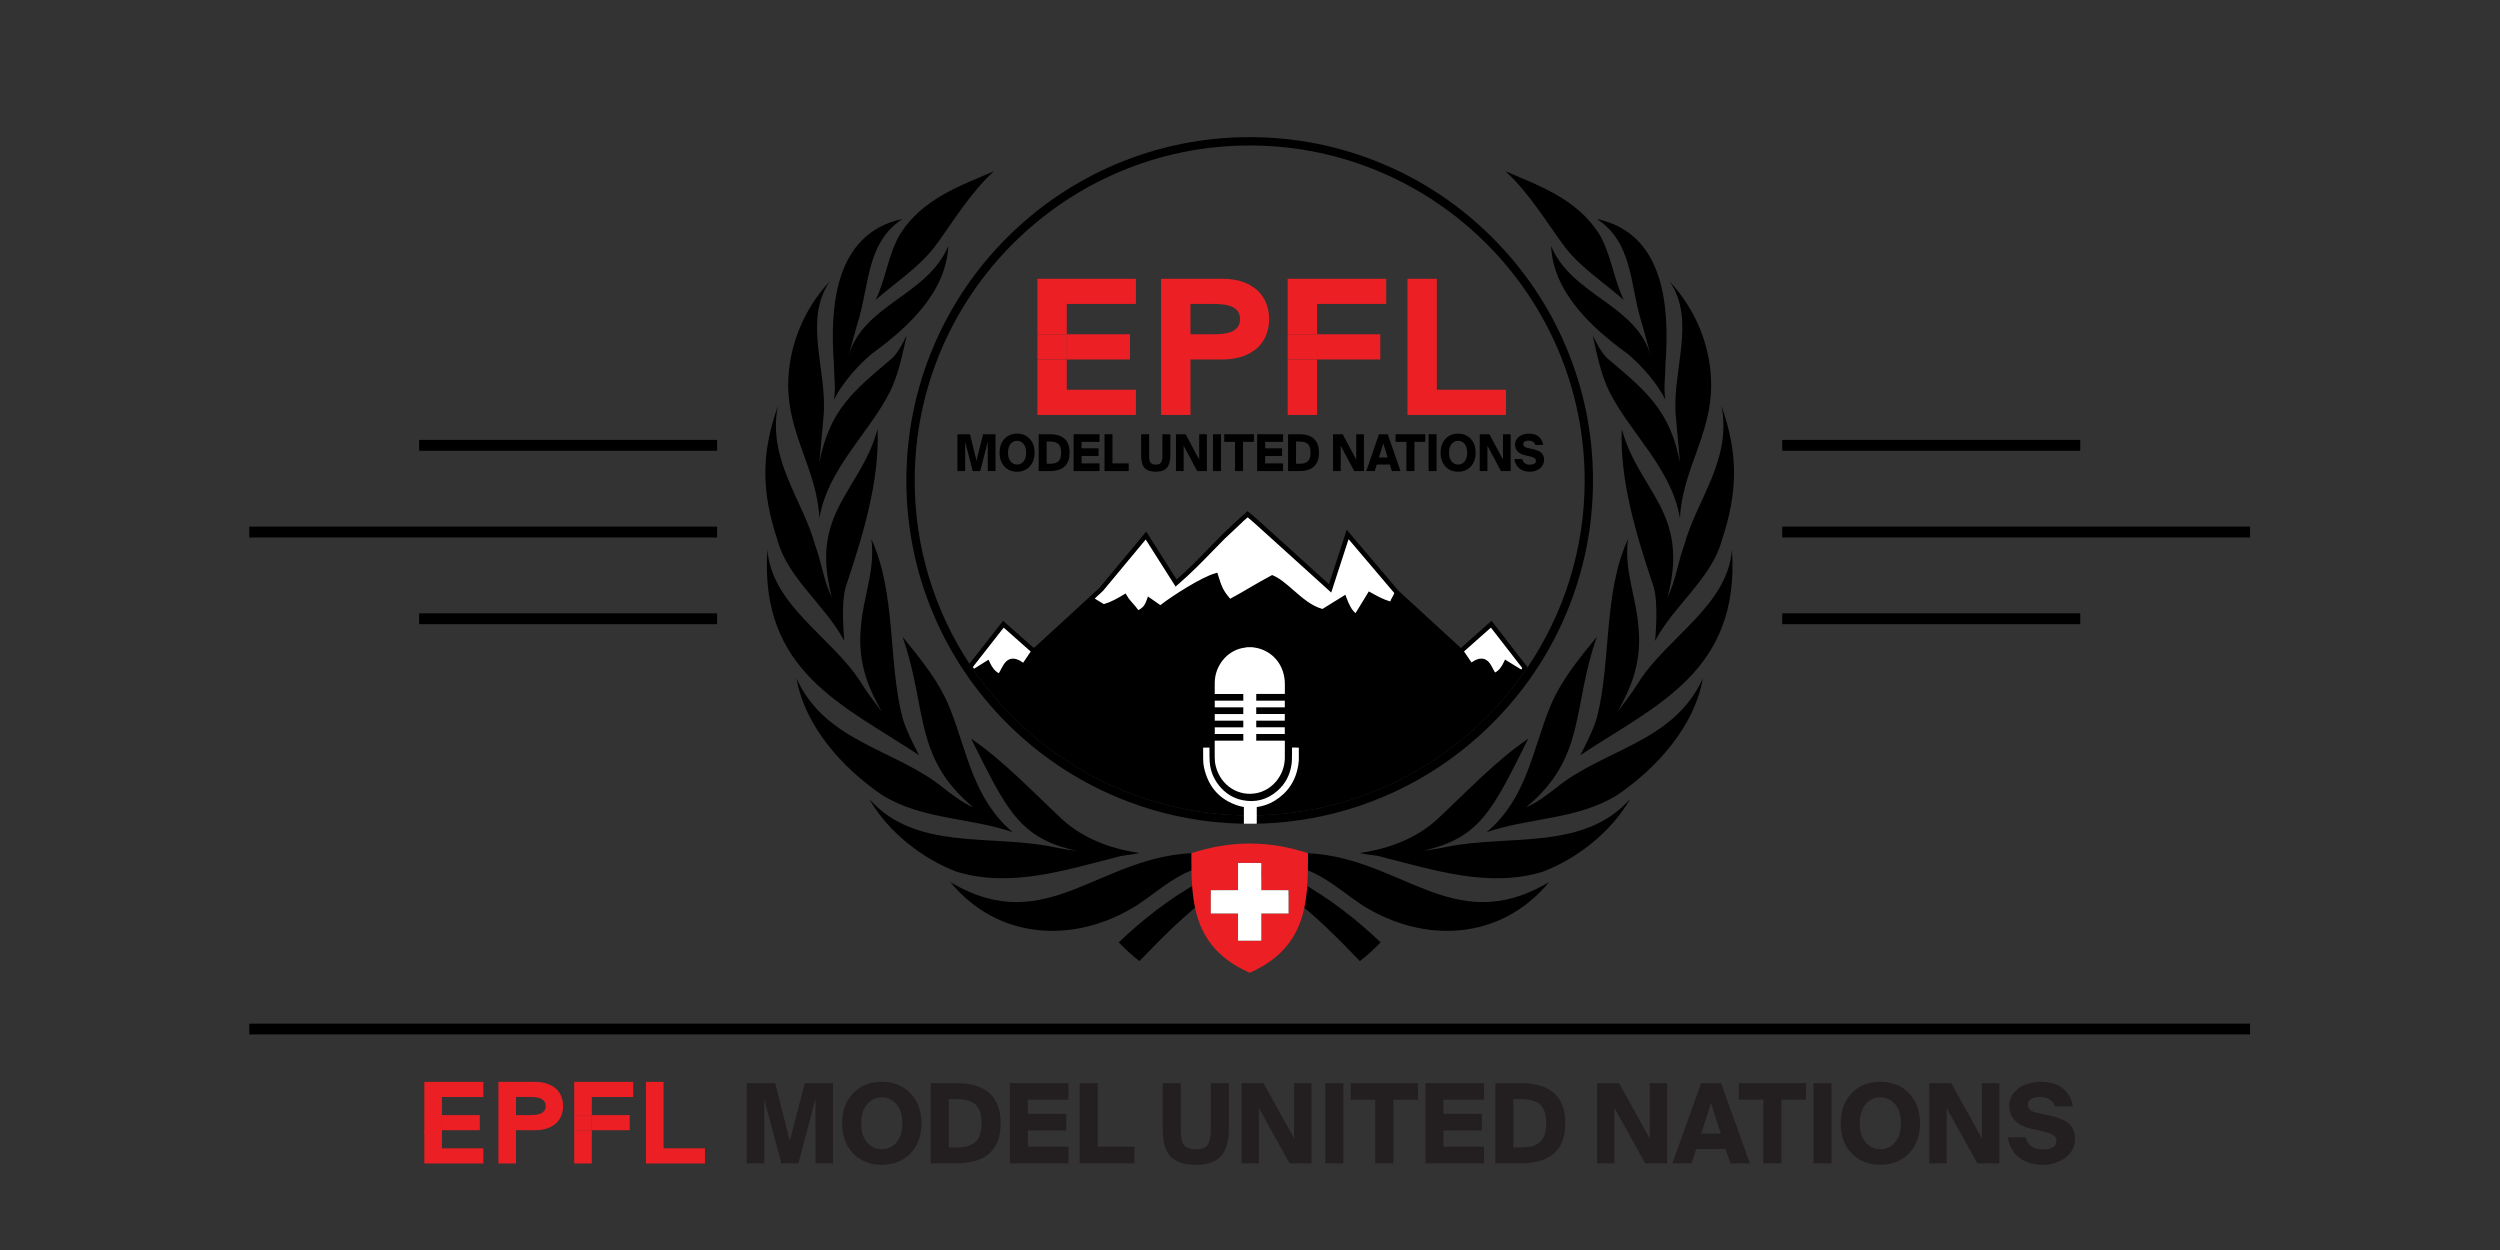 <?xml version="1.0" encoding="UTF-8" standalone="no"?>
<!-- Created with Inkscape (http://www.inkscape.org/) -->

<svg
   version="1.1"
   id="svg2"
   width="2880"
   height="1440"
   viewBox="0 0 2880 1440"
   sodipodi:docname="Logo (long).ai"
   xmlns:inkscape="http://www.inkscape.org/namespaces/inkscape"
   xmlns:sodipodi="http://sodipodi.sourceforge.net/DTD/sodipodi-0.dtd"
   xmlns="http://www.w3.org/2000/svg"
   xmlns:svg="http://www.w3.org/2000/svg">
  <rect x="0" y="0" width="2880" height="1440" fill="#333333" stroke="none"/>
  <defs
     id="defs6">
    <clipPath
       clipPathUnits="userSpaceOnUse"
       id="clipPath18">
      <path
         d="M 0,1080 H 2160 V 0 H 0 Z"
         id="path16" />
    </clipPath>
    <clipPath
       clipPathUnits="userSpaceOnUse"
       id="clipPath48">
      <path
         d="M 0,1080 H 2160 V 0 H 0 Z"
         id="path46" />
    </clipPath>
  </defs>
  <sodipodi:namedview
     id="namedview4"
     pagecolor="#ffffff"
     bordercolor="#000000"
     borderopacity="0.25"
     inkscape:showpageshadow="2"
     inkscape:pageopacity="0.0"
     inkscape:pagecheckerboard="0"
     inkscape:deskcolor="#d1d1d1" />
  <g
     id="g8"
     inkscape:groupmode="layer"
     inkscape:label="Logo (long)"
     transform="matrix(1.333,0,0,-1.333,0,1440)">
    <path
       d="M 1944.543,186.315 H 215.457 v 9.318 h 1729.086 z"
       style="fill:#000000;fill-opacity:1;fill-rule:nonzero;stroke:none"
       id="path10" />
    <g
       id="g12">
      <g
         id="g14"
         clip-path="url(#clipPath18)">
        <g
           id="g20"
           transform="translate(1791.37,124.131)">
          <path
             d="m 0,0 h -15.402 c -0.79,2.614 -2.325,4.623 -4.603,6.026 -2.278,1.402 -5.09,2.105 -8.431,2.105 -3.159,0 -5.696,-0.591 -7.609,-1.77 -1.914,-1.181 -2.871,-2.822 -2.871,-4.926 0,-1.722 0.684,-3.19 2.051,-4.401 1.367,-1.212 3.235,-2.073 5.604,-2.583 l 9.024,-1.913 c 2.733,-0.573 4.98,-1.1 6.744,-1.578 1.762,-0.479 3.857,-1.26 6.288,-2.344 2.43,-1.085 4.359,-2.28 5.787,-3.587 1.428,-1.307 2.673,-3.06 3.737,-5.26 1.063,-2.201 1.595,-4.705 1.595,-7.51 0,-6.887 -2.779,-12.404 -8.339,-16.548 -5.559,-4.147 -12.016,-6.218 -19.367,-6.218 -8.508,0 -15.402,2.088 -20.688,6.266 -5.287,4.176 -8.538,10.027 -9.752,17.553 h 15.493 c 1.7,-7.08 6.804,-10.619 15.311,-10.619 3.099,0 5.756,0.606 7.975,1.818 2.218,1.211 3.327,3.124 3.327,5.739 0,2.104 -1.049,3.794 -3.145,5.07 -2.096,1.275 -5.149,2.359 -9.159,3.252 l -8.02,1.722 c -13.671,2.933 -20.507,9.662 -20.507,20.184 0,4.463 1.413,8.322 4.238,11.575 2.825,3.252 6.258,5.595 10.299,7.03 4.04,1.436 8.339,2.152 12.897,2.152 4.495,0 8.627,-0.685 12.394,-2.056 3.767,-1.372 7.064,-3.7 9.889,-6.983 C -2.415,8.911 -0.669,4.846 0,0 M -63.523,-49.264 H -82.48 l -26.522,47.828 v -47.828 h -15.037 v 69.352 h 18.956 l 26.521,-47.829 v 47.829 h 15.039 z M -179.041,1.865 c -3.372,-3.922 -5.059,-9.423 -5.059,-16.501 0,-7.079 1.687,-12.579 5.059,-16.501 3.372,-3.922 7.61,-5.883 12.714,-5.883 5.103,0 9.342,1.961 12.714,5.883 3.372,3.922 5.057,9.422 5.057,16.501 0,7.078 -1.685,12.579 -5.057,16.501 -3.372,3.922 -7.611,5.883 -12.714,5.883 -5.104,0 -9.342,-1.961 -12.714,-5.883 m 37.458,9.518 c 6.349,-6.57 9.523,-15.242 9.523,-26.019 0,-10.778 -3.174,-19.451 -9.523,-26.018 -6.35,-6.57 -14.598,-9.853 -24.744,-9.853 -10.208,0 -18.472,3.283 -24.79,9.853 -6.32,6.567 -9.479,15.24 -9.479,26.018 0,10.777 3.159,19.449 9.479,26.019 6.318,6.567 14.582,9.852 24.79,9.852 10.146,0 18.394,-3.285 24.744,-9.852 m -66.94,-60.647 h -15.584 v 69.352 h 15.584 z m -58.966,0 V 5.739 h -21.144 v 14.349 h 58.055 V 5.739 h -21.235 v -55.003 z m -45.204,52.037 -8.568,-26.401 h 17.043 z m -33.358,-52.037 24.881,69.352 h 17.135 l 24.972,-69.352 h -16.953 l -4.009,12.34 h -25.519 l -3.919,-12.34 z m -4.556,0 h -18.957 l -26.522,47.828 v -47.828 h -15.037 v 69.352 h 18.956 l 26.521,-47.829 v 47.829 h 15.039 z m -106.268,23.771 c 1.153,2.901 1.731,6.553 1.731,10.953 0,4.4 -0.578,8.05 -1.731,10.952 -1.155,2.901 -2.842,5.037 -5.059,6.409 -2.218,1.371 -4.481,2.296 -6.79,2.775 -2.309,0.478 -5.073,0.717 -8.294,0.717 h -6.47 v -41.802 h 6.47 c 3.221,0 5.985,0.239 8.294,0.718 2.309,0.478 4.572,1.417 6.79,2.821 2.217,1.402 3.904,3.554 5.059,6.457 m -42.197,45.581 h 21.781 c 25.762,0 38.644,-11.543 38.644,-34.628 0,-23.149 -12.882,-34.724 -38.644,-34.724 h -21.781 z m -60.424,-69.352 v 69.352 h 50.673 V 5.739 h -35.089 V -6.409 h 33.175 v -14.445 h -33.175 v -13.965 h 35.089 v -14.445 z m -43.382,0 V 5.739 h -21.143 v 14.349 h 58.054 V 5.739 h -21.235 v -55.003 z m -27.523,0 h -15.584 v 69.352 h 15.584 z m -27.523,0 h -18.957 l -26.521,47.828 v -47.828 h -15.038 v 69.352 h 18.956 l 26.521,-47.829 v 47.829 h 15.039 z M -786.52,20.088 h 15.585 v -41.42 c 0,-5.485 0.911,-9.486 2.734,-12.005 1.823,-2.519 5.286,-3.778 10.39,-3.778 5.103,0 8.521,1.37 10.253,4.113 1.732,2.741 2.598,6.95 2.598,12.627 v 40.463 h 15.584 v -39.124 c 0,-10.842 -2.203,-18.797 -6.607,-23.866 -4.407,-5.071 -11.682,-7.605 -21.828,-7.605 -10.087,0 -17.394,2.343 -21.919,7.03 -4.527,4.688 -6.79,12.642 -6.79,23.867 z m -56.141,0 v -54.907 h 31.716 v -14.445 h -47.301 v 69.352 z m -76.009,-69.352 v 69.352 h 50.673 V 5.739 h -35.089 V -6.409 h 33.175 v -14.445 h -33.175 v -13.965 h 35.089 v -14.445 z m -26.157,23.771 c 1.153,2.901 1.731,6.553 1.731,10.953 0,4.4 -0.578,8.05 -1.731,10.952 -1.155,2.901 -2.841,5.037 -5.058,6.409 -2.219,1.371 -4.482,2.296 -6.79,2.775 -2.31,0.478 -5.074,0.717 -8.294,0.717 h -6.471 v -41.802 h 6.471 c 3.22,0 5.984,0.239 8.294,0.718 2.308,0.478 4.571,1.417 6.79,2.821 2.217,1.402 3.903,3.554 5.058,6.457 m -42.197,45.581 h 21.782 c 25.76,0 38.643,-11.543 38.643,-34.628 0,-23.149 -12.883,-34.724 -38.643,-34.724 h -21.782 z m -55.002,-18.223 c -3.372,-3.922 -5.058,-9.423 -5.058,-16.501 0,-7.079 1.686,-12.579 5.058,-16.501 3.372,-3.922 7.61,-5.883 12.714,-5.883 5.104,0 9.342,1.961 12.714,5.883 3.372,3.922 5.058,9.422 5.058,16.501 0,7.078 -1.686,12.579 -5.058,16.501 -3.372,3.922 -7.61,5.883 -12.714,5.883 -5.104,0 -9.342,-1.961 -12.714,-5.883 m 37.458,9.518 c 6.348,-6.57 9.524,-15.242 9.524,-26.019 0,-10.778 -3.176,-19.451 -9.524,-26.018 -6.35,-6.57 -14.598,-9.853 -24.744,-9.853 -10.208,0 -18.472,3.283 -24.79,9.853 -6.32,6.567 -9.479,15.24 -9.479,26.018 0,10.777 3.159,19.449 9.479,26.019 6.318,6.567 14.582,9.852 24.79,9.852 10.146,0 18.394,-3.285 24.744,-9.852 m -96.834,-60.647 h -14.673 l -14.856,55.482 v -55.482 h -15.129 v 69.352 h 24.607 l 12.669,-49.742 12.942,49.742 h 24.334 v -69.352 h -15.13 V 6.313 Z"
             style="fill:#231f20;fill-opacity:1;fill-rule:nonzero;stroke:none"
             id="path22" />
        </g>
        <path
           d="m 511.446,103.532 h 32.722 v 13.03 h -32.722 z m -15.198,-28.72 h 15.198 v 28.72 h -15.198 z m 0,41.75 h 15.198 v 15.69 h 35.78 v 13.03 h -50.978 z m 77.185,-28.72 v 57.44 h -15.198 v -70.47 h 50.978 v 13.03 z M 471.57,124.447 c 0.054,1.417 -0.346,2.815 -1.143,3.989 -0.773,1.04 -1.804,1.861 -2.992,2.38 -1.382,0.603 -2.848,0.988 -4.348,1.143 -1.703,0.201 -3.417,0.299 -5.132,0.293 h -12.033 v -15.69 h 12.019 c 1.716,-0.006 3.429,0.092 5.133,0.292 1.497,0.158 2.963,0.539 4.348,1.131 1.19,0.526 2.225,1.35 3.005,2.393 0.813,1.196 1.215,2.624 1.143,4.069 m 13.735,7.658 c 1.773,-4.997 1.773,-10.452 0,-15.45 -0.901,-2.504 -2.35,-4.776 -4.241,-6.648 -2.178,-2.082 -4.769,-3.681 -7.606,-4.694 -3.61,-1.27 -7.422,-1.874 -11.248,-1.781 h -16.288 v -28.72 h -15.198 v 70.47 h 31.486 c 3.844,0.099 7.674,-0.505 11.301,-1.782 2.818,-1.019 5.391,-2.618 7.553,-4.693 1.895,-1.891 3.344,-4.18 4.241,-6.702 M 381.913,103.532 h 32.722 v 13.03 h -32.722 z m -15.197,-28.72 h 50.978 v 13.03 h -35.781 v 15.69 h -15.197 z m 0,70.47 h 50.978 v -13.03 h -35.781 v -15.69 h -15.197 z"
           style="fill:#ec2024;fill-opacity:1;fill-rule:nonzero;stroke:none"
           id="path24" />
        <path
           d="m 366.716,101.828 h 15.198 v 15.198 h -15.198 z"
           style="fill:#ec2024;fill-opacity:1;fill-rule:nonzero;stroke:none"
           id="path26" />
        <path
           d="m 496.248,103.532 h 15.198 v 13.03 h -15.198 z"
           style="fill:#ec2024;fill-opacity:1;fill-rule:nonzero;stroke:none"
           id="path28" />
      </g>
    </g>
    <path
       d="m 215.457,615.762 h 404.288 v 9.405 H 215.457 Z"
       style="fill:#000000;fill-opacity:1;fill-rule:nonzero;stroke:none"
       id="path30" />
    <path
       d="m 362.209,540.824 h 257.536 v 9.405 H 362.209 Z"
       style="fill:#000000;fill-opacity:1;fill-rule:nonzero;stroke:none"
       id="path32" />
    <path
       d="m 362.209,690.699 h 257.536 v 9.405 H 362.209 Z"
       style="fill:#000000;fill-opacity:1;fill-rule:nonzero;stroke:none"
       id="path34" />
    <path
       d="m 1944.543,615.762 h -404.288 v 9.405 h 404.288 z"
       style="fill:#000000;fill-opacity:1;fill-rule:nonzero;stroke:none"
       id="path36" />
    <path
       d="m 1797.791,540.824 h -257.536 v 9.405 h 257.536 z"
       style="fill:#000000;fill-opacity:1;fill-rule:nonzero;stroke:none"
       id="path38" />
    <path
       d="m 1797.791,690.699 h -257.536 v 9.405 h 257.536 z"
       style="fill:#000000;fill-opacity:1;fill-rule:nonzero;stroke:none"
       id="path40" />
    <g
       id="g42">
      <g
         id="g44"
         clip-path="url(#clipPath48)">
        <g
           id="g50"
           transform="translate(1430.311,526.341)">
          <path
             d="M 0,0 C 0,0 3.593,34.133 -1.797,48.505 -16.168,91.62 -30.54,138.328 -28.744,183.24 -14.372,129.346 30.54,111.381 10.779,37.726 c 7.186,14.372 8.982,30.54 14.372,44.912 10.778,39.522 41.318,73.655 32.336,120.363 14.372,-41.319 14.372,-73.655 0,-116.771 C 48.505,53.894 16.168,30.54 0,0 m 8.982,208.39 c -7.186,14.372 -19.761,28.744 -32.336,39.523 -32.337,23.354 -64.673,53.894 -66.469,93.416 17.964,-43.115 73.655,-50.301 86.23,-95.213 0,0 -7.186,26.947 -8.982,32.337 -8.983,30.54 -7.186,66.469 -37.726,86.23 59.283,-12.575 62.876,-77.248 59.283,-125.753 0,-10.779 -1.796,-19.761 0,-30.54 m -35.929,86.231 c -16.168,14.372 -35.929,26.947 -50.301,44.912 -16.168,21.557 -30.54,46.708 -52.098,66.469 28.744,-12.575 61.08,-23.354 80.841,-53.894 10.779,-17.965 12.576,-39.522 21.558,-57.487 m -12.575,-79.045 c -7.186,14.372 -10.779,32.337 -14.372,48.505 3.593,-7.186 7.186,-14.372 12.575,-19.761 34.133,-28.744 53.894,-44.912 62.877,-89.824 l -3.593,39.523 c -3.593,39.522 17.964,82.637 -5.39,116.77 23.354,-25.151 35.93,-57.487 35.93,-89.823 0,-43.116 -25.151,-73.656 -26.947,-114.974 -7.186,43.115 -43.116,73.655 -61.08,109.584 M -64.673,-98.806 c 0,0 10.779,19.761 14.372,32.337 12.575,48.504 5.389,107.788 26.947,154.496 -3.593,-26.947 7.186,-50.301 8.982,-75.452 3.593,-34.133 -8.982,-57.487 -17.964,-73.655 0,0 12.575,16.168 17.964,25.151 C 10.779,3.593 62.876,30.54 66.469,79.045 73.655,-26.947 0,-55.691 -64.673,-98.806 m -242.523,-84.434 c 86.23,0 131.142,-75.451 215.576,-25.15 -41.319,-50.301 -107.788,-53.894 -161.682,-19.761 -21.558,14.371 -41.319,34.132 -68.266,34.132 -41.319,0 -86.23,-43.115 -123.956,-82.637 -7.186,5.389 -12.575,10.779 -17.965,16.168 39.522,37.726 97.009,77.248 156.293,77.248 m 71.859,-3.593 c -5.39,1.797 -12.576,1.797 -19.762,3.593 25.151,3.593 48.505,12.575 66.47,28.744 26.947,25.15 50.301,50.301 79.044,70.062 -30.54,-61.08 -41.318,-86.231 -91.619,-97.009 0,0 14.371,1.796 21.557,3.593 53.894,10.778 118.567,-3.593 158.089,41.318 -16.168,-28.743 -46.708,-52.097 -75.451,-62.876 -46.709,-14.372 -95.213,1.796 -138.328,12.575 m 89.823,21.558 c 34.133,28.743 39.522,70.062 53.894,105.992 8.982,23.354 25.151,43.115 41.319,62.876 -21.558,-61.08 -8.982,-104.195 -61.08,-147.31 8.982,3.592 17.965,10.778 25.151,16.168 41.318,34.133 102.398,39.522 127.549,95.213 -7.186,-41.319 -39.523,-77.249 -73.655,-100.603 -34.133,-21.557 -77.249,-19.761 -113.178,-32.336 M -700.623,0 c 0,0 -3.593,34.133 1.797,48.505 14.371,43.115 28.743,89.823 26.947,134.735 -14.372,-53.894 -59.284,-71.859 -39.523,-145.514 -7.185,14.372 -8.982,30.54 -14.371,44.912 -10.779,39.522 -41.319,73.655 -32.337,120.363 -14.372,-41.319 -14.372,-73.655 0,-116.771 8.983,-32.336 41.319,-55.69 57.487,-86.23 m -8.982,208.39 c 7.186,14.372 19.761,28.744 32.336,39.523 32.337,23.354 64.673,53.894 66.47,93.416 -17.965,-43.115 -73.656,-50.301 -86.231,-95.213 0,0 7.186,26.947 8.983,32.337 8.982,30.54 7.185,66.469 37.725,86.23 -59.283,-12.575 -62.876,-77.248 -59.283,-125.753 0,-10.779 1.796,-19.761 0,-30.54 m 35.929,86.231 c 16.168,14.372 35.93,26.947 50.301,44.912 16.169,21.557 30.54,46.708 52.098,66.469 -28.744,-12.575 -61.08,-23.354 -80.841,-53.894 -10.779,-17.965 -12.575,-39.522 -21.558,-57.487 m 12.576,-79.045 c 7.185,14.372 10.778,32.337 14.371,48.505 -3.593,-7.186 -7.186,-14.372 -12.575,-19.761 -34.133,-28.744 -53.894,-44.912 -62.876,-89.824 l 3.593,39.523 c 3.592,39.522 -17.965,82.637 5.389,116.77 -23.354,-25.151 -35.929,-57.487 -35.929,-89.823 0,-43.116 25.15,-73.656 26.947,-114.974 7.185,43.115 43.115,73.655 61.08,109.584 m 25.15,-314.382 c 0,0 -10.779,19.761 -14.372,32.337 -12.575,48.504 -5.389,107.788 -26.947,154.496 3.593,-26.947 -7.186,-50.301 -8.982,-75.452 -3.593,-34.133 8.982,-57.487 17.965,-73.655 0,0 -12.576,16.168 -17.965,25.151 -25.151,39.522 -77.248,66.469 -80.841,114.974 -7.186,-105.992 66.469,-134.736 131.142,-177.851 m 242.523,-84.434 c -86.23,0 -131.142,-75.451 -215.576,-25.15 41.319,-50.301 107.788,-53.894 161.682,-19.761 21.558,14.371 41.319,34.132 68.266,34.132 41.319,0 86.231,-43.115 123.956,-82.637 7.186,5.389 12.576,10.779 17.965,16.168 -39.522,37.726 -97.009,77.248 -156.293,77.248 m -71.858,-3.593 c 5.389,1.797 12.575,1.797 19.761,3.593 -25.151,3.593 -48.505,12.575 -66.47,28.744 -26.947,25.15 -50.301,50.301 -79.044,70.062 30.54,-61.08 41.319,-86.231 91.62,-97.009 0,0 -14.372,1.796 -21.558,3.593 -53.894,10.778 -118.567,-3.593 -158.089,41.318 16.168,-28.743 46.708,-52.097 75.452,-62.876 46.708,-14.372 95.212,1.796 138.328,12.575 m -89.824,21.558 c -34.133,28.743 -39.522,70.062 -53.894,105.992 -8.982,23.354 -25.15,43.115 -41.319,62.876 21.558,-61.08 8.983,-104.195 61.08,-147.31 -8.982,3.592 -17.964,10.778 -25.15,16.168 -41.319,34.133 -102.399,39.522 -127.55,95.213 7.186,-41.319 39.523,-77.249 73.656,-100.603 34.133,-21.557 77.248,-19.761 113.177,-32.336"
             style="fill:#000000;fill-opacity:1;fill-rule:nonzero;stroke:none"
             id="path52" />
        </g>
        <g
           id="g54"
           transform="translate(1113.609,290.812)">
          <path
             d="M 0,0 H -23.542 V -23.51 H -43.676 V 0 h -23.542 v 20.165 h 23.542 v 23.511 h 20.134 V 20.165 l 23.542,0 z m -33.609,60.464 c -16.789,0 -33.609,-2.835 -50.398,-8.378 0,-9.461 -0.031,-19.05 0.669,-28.48 0.542,-7.614 1.53,-15.132 3.377,-22.364 5.32,-21.057 17.681,-39.853 46.352,-52.468 28.448,12.52 40.841,31.124 46.224,51.991 1.88,7.231 2.931,14.781 3.473,22.395 0.732,9.589 0.701,19.337 0.701,28.926 C 0,57.629 -16.82,60.464 -33.609,60.464"
             style="fill:#ec2024;fill-opacity:1;fill-rule:nonzero;stroke:none"
             id="path56" />
        </g>
        <g
           id="g58"
           transform="translate(1113.609,310.977)">
          <path
             d="m 0,0 v -20.165 h -23.542 v -23.511 h -20.134 v 23.511 H -67.218 V 0 h 23.542 v 23.51 h 20.134 V 0 Z"
             style="fill:#ffffff;fill-opacity:1;fill-rule:nonzero;stroke:none"
             id="path60" />
        </g>
        <g
           id="g62"
           transform="translate(1320.333,503.829)">
          <path
             d="m 0,0 c -19.559,-29.074 -44.249,-54.423 -72.77,-74.738 -0.033,-0.016 -0.057,-0.033 -0.081,-0.057 -42.664,-30.359 -93.866,-49.454 -149.241,-52.902 -2.838,-0.179 -5.677,-0.309 -8.531,-0.399 -1.196,-0.049 -2.391,-0.081 -3.595,-0.106 -0.26,-0.008 -0.512,-0.008 -0.772,-0.016 -1.781,-0.041 -3.562,-0.057 -5.343,-0.057 -0.968,0 -1.928,0.008 -2.887,0.016 -0.545,0.009 -1.09,0.017 -1.635,0.025 -0.163,0 -0.325,0.008 -0.488,0.008 -0.512,0.008 -1.033,0.016 -1.545,0.032 -3.749,0.082 -7.482,0.236 -11.191,0.464 -91.816,5.571 -172.207,54.139 -221.262,125.77 -0.277,0.39 -0.545,0.789 -0.805,1.187 -0.317,0.456 -0.626,0.911 -0.935,1.375 -0.488,0.724 -0.968,1.456 -1.448,2.187 -29.903,45.551 -47.307,99.99 -47.307,158.439 0,159.626 129.869,289.495 289.503,289.495 159.634,0 289.502,-129.869 289.502,-289.495 C 49.169,101.592 31.042,46.112 0,0 m 33.043,276.71 c -14.94,35.336 -36.337,67.061 -63.581,94.305 -27.252,27.253 -58.977,48.641 -94.305,63.589 -36.58,15.468 -75.438,23.316 -115.49,23.316 -40.053,0 -78.911,-7.848 -115.491,-23.316 -35.328,-14.948 -67.053,-36.336 -94.305,-63.589 -27.244,-27.244 -48.633,-58.969 -63.58,-94.305 -15.468,-36.58 -23.316,-75.429 -23.316,-115.482 0,-40.053 7.848,-78.91 23.316,-115.491 14.947,-35.327 36.336,-67.061 63.58,-94.305 27.252,-27.244 58.977,-48.64 94.305,-63.58 27.049,-11.442 55.342,-18.713 84.441,-21.714 8.108,-0.846 16.273,-1.35 24.495,-1.529 0.512,-0.008 1.024,-0.024 1.545,-0.024 1.667,-0.033 3.334,-0.049 5.01,-0.049 1.781,0 3.562,0.016 5.343,0.049 0.26,0.008 0.512,0.008 0.772,0.016 8.661,0.171 17.258,0.708 25.789,1.627 28.797,3.057 56.797,10.295 83.586,21.624 35.328,14.94 67.053,36.336 94.305,63.58 27.244,27.244 48.641,58.978 63.581,94.305 15.468,36.581 23.316,75.438 23.316,115.491 0,40.053 -7.848,78.902 -23.316,115.482"
             style="fill:#000000;fill-opacity:1;fill-rule:nonzero;stroke:none"
             id="path64" />
        </g>
        <g
           id="g66"
           transform="translate(1315.478,502.813)">
          <path
             d="m 0,0 c -0.032,-0.049 -0.065,-0.098 -0.098,-0.146 -0.219,-0.326 -0.455,-0.667 -0.683,-1.017 -2.813,1.684 -5.603,3.424 -8.311,5.115 -1.261,0.781 -2.521,1.562 -3.79,2.351 l -1.936,1.195 -0.975,-2.065 c -2.261,-4.807 -4.425,-7.442 -7.629,-9.133 -0.569,0.878 -1.138,1.968 -1.724,3.106 -1.895,3.66 -4.042,7.808 -8.393,8.743 -0.561,0.114 -1.13,0.179 -1.716,0.179 -2.521,0 -5.334,-1.106 -8.523,-3.335 l -6.27,9.255 -0.154,0.228 23.169,20.551 5.409,-6.962 0.252,-0.325 7.14,-9.206 L 0.073,0.098 C 0.049,0.065 0.024,0.033 0,0 m -110.578,64.776 c -0.318,-1.009 -0.944,-2.107 -1.586,-3.253 -0.659,-1.171 -1.383,-2.448 -1.871,-3.822 -6.034,1.789 -11.011,4.472 -16.753,7.725 l -1.708,0.968 -3.48,-5.676 c -2.7,-4.408 -5.368,-8.767 -8.043,-13.134 -3.083,2.691 -5.4,6.725 -7.889,13.565 l -0.854,2.35 -19.827,-12.28 c -9.344,2.505 -17.355,9.507 -25.113,16.273 -5.962,5.205 -11.589,10.125 -17.485,12.654 l -0.895,0.383 -0.854,-0.456 c -6.66,-3.497 -12.744,-7.067 -18.632,-10.515 -5.351,-3.139 -10.881,-6.376 -16.769,-9.515 -5.969,7.002 -7.352,10.312 -10.475,20.616 l -0.577,1.911 -1.919,-0.545 c -11.817,-3.342 -37.101,-19.421 -47.364,-27.504 l -10.735,7.498 -0.895,-2.513 c -2.196,-6.14 -3.92,-7.197 -6.774,-8.954 -0.196,-0.13 -0.407,-0.252 -0.618,-0.39 -1.554,2.334 -3.099,4.05 -4.612,5.709 -1.838,2.033 -3.578,3.952 -5.335,6.977 l -1.032,1.781 -1.765,-1.057 c -5.839,-3.497 -10.849,-6.343 -17.095,-8.181 l -7.823,4.774 -0.017,0.008 7.214,6.685 9.344,11.239 9.646,11.613 17.826,21.446 24.097,-37.955 1.106,-1.74 0.626,-0.992 1.781,1.553 c 12.215,10.597 21.283,19.957 30.058,29.009 3.497,3.611 7.043,7.262 10.824,11.028 4.904,4.594 9.808,9.197 14.704,13.809 0.325,0.309 0.643,0.642 0.944,0.984 1.016,0.911 2.057,1.821 3.122,2.748 0.187,0.171 0.383,0.334 0.578,0.505 0.089,0.073 0.179,0.154 0.276,0.244 0.301,-0.252 0.602,-0.505 0.895,-0.749 0.195,-0.17 0.382,-0.333 0.577,-0.496 0.22,-0.187 0.44,-0.374 0.659,-0.553 1.464,-1.236 2.863,-2.415 4.164,-3.594 11.776,-10.621 23.527,-21.259 35.279,-31.888 l 15.525,-14.045 c 2.497,-2.261 5.002,-4.522 7.49,-6.782 0.114,-0.098 0.22,-0.204 0.334,-0.31 1.659,-1.496 3.318,-2.992 4.96,-4.497 l 2.326,-2.122 0.976,2.992 c 2.895,8.922 5.799,17.835 8.702,26.748 1.773,5.457 3.554,10.922 5.335,16.387 l 19.079,-22.478 10.54,-12.418 9.856,-11.622 c -0.016,-0.049 -0.032,-0.097 -0.048,-0.146 m -314.291,-50.52 -6.36,-9.49 c -4.058,2.887 -7.522,3.976 -10.556,3.326 -4.481,-0.96 -6.693,-5.286 -8.645,-9.1 -0.618,-1.212 -1.22,-2.375 -1.821,-3.302 -3.351,1.773 -5.604,4.538 -7.954,9.604 l -0.976,2.09 -1.952,-1.22 c -1.374,-0.862 -2.74,-1.724 -4.107,-2.578 -2.106,-1.333 -4.261,-2.683 -6.416,-4.017 l -1.025,1.456 26.618,34.01 23.275,-20.657 z M 4.083,1.561 -0.496,7.466 -0.504,7.913 -1.049,8.173 -1.22,8.255 c -3.326,4.35 -6.66,8.693 -10.011,13.036 l -6.945,8.962 -0.317,0.407 -7.987,10.287 -26.487,-23.503 -53.911,49.463 -44.77,52.747 -1.114,-3.497 c -0.138,-0.431 -0.219,-0.699 -0.285,-0.902 l -0.097,-0.301 c -2.017,-6.214 -4.042,-12.427 -6.067,-18.64 -2.578,-7.921 -5.156,-15.834 -7.726,-23.755 -3.481,3.155 -6.969,6.319 -10.458,9.474 l -15.525,14.053 c -11.752,10.629 -23.512,21.267 -35.296,31.888 -1.545,1.399 -3.18,2.781 -4.92,4.237 -0.895,0.756 -1.83,1.545 -2.798,2.383 l -1.358,1.155 -1.74,-1.562 c -0.61,-0.545 -0.878,-0.789 -1.139,-1.016 -12.386,-10.711 -21.551,-20.169 -30.423,-29.31 -8.279,-8.547 -16.827,-17.363 -28.025,-27.22 l -26.285,41.403 -40.215,-48.38 -8.743,-8.109 c -15.85,-14.549 -31.66,-29.057 -47.535,-43.606 l -0.179,-0.163 -0.252,0.244 -0.447,-0.439 -26.325,23.348 -29.074,-37.133 c 0.48,-0.732 0.96,-1.464 1.448,-2.188 0.252,-0.382 0.512,-0.756 0.764,-1.13 l 0.171,-0.244 0.805,-1.187 0.285,-0.415 c 49.08,-71.404 129.34,-119.793 220.978,-125.355 3.708,-0.228 7.441,-0.383 11.19,-0.464 0.512,-0.016 1.033,-0.024 1.545,-0.032 0.163,0 0.326,-0.009 0.488,-0.009 0.545,-0.008 1.09,-0.016 1.635,-0.024 0.959,-0.008 1.919,-0.016 2.887,-0.016 1.781,0 3.562,0.016 5.343,0.057 0.26,0.008 0.512,0.008 0.773,0.016 1.203,0.024 2.399,0.057 3.594,0.106 2.855,0.089 5.693,0.219 8.531,0.398 55.375,3.448 106.577,22.544 149.241,52.902 0.024,0.025 0.048,0.041 0.081,0.057 28.521,20.316 53.211,45.665 72.77,74.739 z"
             style="fill:#000000;fill-opacity:1;fill-rule:nonzero;stroke:none"
             id="path68" />
        </g>
        <g
           id="g70"
           transform="translate(1315.551,502.91)">
          <path
             d="m 0,0 c -0.024,-0.033 -0.049,-0.065 -0.073,-0.098 -0.033,-0.048 -0.065,-0.097 -0.098,-0.146 -0.219,-0.325 -0.455,-0.667 -0.683,-1.017 -2.814,1.684 -5.603,3.424 -8.311,5.116 -1.261,0.781 -2.522,1.561 -3.79,2.35 l -1.936,1.196 -0.976,-2.066 c -2.26,-4.806 -4.424,-7.441 -7.628,-9.133 -0.569,0.878 -1.139,1.968 -1.724,3.107 -1.895,3.659 -4.042,7.807 -8.393,8.742 -0.561,0.114 -1.13,0.179 -1.716,0.179 -2.521,0 -5.335,-1.106 -8.523,-3.334 l -6.27,9.255 -0.155,0.227 23.17,20.551 5.408,-6.961 0.252,-0.325 7.141,-9.206 z"
             style="fill:#ffffff;fill-opacity:1;fill-rule:nonzero;stroke:none"
             id="path72" />
        </g>
        <g
           id="g74"
           transform="translate(1204.949,567.735)">
          <path
             d="m 0,0 c -0.016,-0.049 -0.033,-0.098 -0.049,-0.146 -0.317,-1.009 -0.943,-2.107 -1.586,-3.253 -0.658,-1.171 -1.382,-2.448 -1.87,-3.823 -6.035,1.789 -11.012,4.473 -16.753,7.726 l -1.708,0.968 -3.481,-5.677 c -2.7,-4.407 -5.367,-8.766 -8.043,-13.134 -3.082,2.692 -5.4,6.726 -7.888,13.566 l -0.854,2.35 -19.828,-12.28 c -9.344,2.504 -17.354,9.507 -25.113,16.273 -5.961,5.205 -11.589,10.125 -17.485,12.654 l -0.894,0.382 -0.854,-0.455 c -6.661,-3.497 -12.744,-7.067 -18.632,-10.515 -5.351,-3.14 -10.881,-6.376 -16.769,-9.516 -5.97,7.003 -7.352,10.313 -10.475,20.617 l -0.577,1.911 -1.92,-0.545 c -11.816,-3.343 -37.101,-19.421 -47.364,-27.504 l -10.735,7.498 -0.894,-2.513 c -2.196,-6.14 -3.92,-7.198 -6.775,-8.954 -0.195,-0.13 -0.406,-0.252 -0.618,-0.391 -1.553,2.334 -3.098,4.05 -4.611,5.709 -1.838,2.034 -3.578,3.953 -5.335,6.978 l -1.033,1.781 -1.765,-1.057 c -5.839,-3.497 -10.848,-6.343 -17.094,-8.181 l -7.824,4.773 -0.016,0.009 7.214,6.685 9.344,11.239 9.645,11.613 17.827,21.446 24.096,-37.955 1.106,-1.74 0.627,-0.993 1.781,1.554 c 12.215,10.596 21.283,19.957 30.058,29.009 3.497,3.61 7.042,7.262 10.824,11.027 4.904,4.595 9.808,9.198 14.704,13.809 0.325,0.309 0.642,0.643 0.943,0.984 1.017,0.911 2.058,1.822 3.123,2.749 0.187,0.171 0.382,0.334 0.577,0.504 0.09,0.074 0.179,0.155 0.277,0.244 0.301,-0.252 0.602,-0.504 0.895,-0.748 0.195,-0.171 0.382,-0.333 0.577,-0.496 0.22,-0.187 0.439,-0.374 0.659,-0.553 1.463,-1.236 2.862,-2.415 4.164,-3.594 11.775,-10.622 23.527,-21.259 35.278,-31.888 l 15.526,-14.045 c 2.496,-2.261 5.001,-4.522 7.49,-6.783 0.113,-0.097 0.219,-0.203 0.333,-0.309 1.659,-1.496 3.318,-2.992 4.961,-4.497 l 2.326,-2.123 0.976,2.993 c 2.895,8.922 5.798,17.835 8.702,26.748 1.773,5.457 3.554,10.922 5.335,16.387 L -20.396,24.04 -9.857,11.621 Z"
             style="fill:#ffffff;fill-opacity:1;fill-rule:nonzero;stroke:none"
             id="path76" />
        </g>
        <g
           id="g78"
           transform="translate(890.69,517.191)">
          <path
             d="m 0,0 -0.081,-0.122 -6.36,-9.491 c -4.058,2.887 -7.523,3.977 -10.556,3.327 -4.481,-0.96 -6.693,-5.287 -8.645,-9.101 -0.618,-1.212 -1.22,-2.375 -1.822,-3.302 -3.35,1.773 -5.603,4.538 -7.953,9.605 l -0.976,2.09 -1.952,-1.22 c -1.374,-0.862 -2.741,-1.724 -4.107,-2.578 -2.106,-1.334 -4.261,-2.684 -6.417,-4.017 l -1.024,1.455 26.618,34.011 z"
             style="fill:#ffffff;fill-opacity:1;fill-rule:nonzero;stroke:none"
             id="path80" />
        </g>
        <g
           id="g82"
           transform="translate(1118.979,434.247)">
          <path
             d="m 0,0 c -0.781,0.016 -1.57,0 -2.383,0 0,-2.041 0.049,-3.944 -0.016,-5.855 -0.081,-2.896 0,-5.823 -0.415,-8.678 -1.293,-9.182 -5.359,-16.867 -12.15,-22.836 -8.84,-7.75 -19.055,-10.426 -30.343,-8.1 -8.043,1.659 -14.736,5.912 -20.03,12.467 -4.814,5.953 -7.653,12.833 -8.206,20.624 -0.26,3.701 -0.146,7.442 -0.203,11.174 v 1.115 h -5.441 c 0,-3.774 -0.065,-7.474 0.033,-11.183 0.073,-1.992 0.293,-4.033 0.707,-5.993 3.774,-17.144 13.834,-28.139 29.944,-33.116 1.472,-0.447 3.009,-0.7 4.514,-1.049 v -14.403 c 1.667,-0.033 3.334,-0.049 5.01,-0.049 1.781,0 3.562,0.016 5.343,0.049 0.26,0.008 0.512,0.008 0.772,0.016 v 14.338 c 0.13,0.049 0.212,0.073 0.293,0.073 5.351,0.781 10.402,2.481 15.062,5.335 11.458,7.035 18.444,17.347 20.551,31.131 0.187,1.285 0.309,2.595 0.447,3.888 V -0.114 C 2.318,-0.065 1.147,-0.024 0,0 m -36.773,86.705 c 1.581,-0.27 3.184,-0.442 4.74,-0.824 14.018,-3.444 23.292,-15.574 23.445,-30.63 0.029,-2.819 0.005,-5.639 0.002,-8.458 0,-0.14 -0.03,-0.279 -0.056,-0.502 h -24.66 v -5.778 h 24.678 v -5.754 h -24.7 v -5.776 h 24.678 v -5.75 h -24.663 v -5.748 h 24.66 V 11.71 H -33.321 V 5.931 h 24.672 c 0.028,-0.273 0.064,-0.463 0.064,-0.654 -0.007,-4.898 0.056,-9.798 -0.04,-14.695 -0.28,-14.213 -10.28,-26.82 -23.587,-29.83 -16.132,-3.649 -31.696,6.219 -36.011,22.835 -0.674,2.597 -0.988,5.245 -0.989,7.935 -0.002,4.585 -0.003,9.17 -0.002,13.756 0,0.168 0.02,0.337 0.039,0.623 h 24.698 v 5.783 h -24.676 v 5.747 h 24.656 v 5.77 h -24.679 v 5.728 h 24.675 v 5.803 h -24.658 v 5.75 h 24.671 v 5.751 h -24.644 c -0.035,0.299 -0.081,0.515 -0.081,0.731 0.004,3.132 -0.035,6.266 0.031,9.397 0.3,14.148 10.101,26.534 23.338,29.497 1.591,0.356 3.211,0.568 4.818,0.847 z"
             style="fill:#ffffff;fill-opacity:1;fill-rule:nonzero;stroke:none"
             id="path84" />
        </g>
        <g
           id="g86"
           transform="translate(847.136,673.169)">
          <path
             d="m 0,0 h -6.48 l -6.562,25.456 V 0 h -6.682 V 31.819 H -8.855 L -3.26,8.997 2.456,31.819 H 13.203 V 0 H 6.521 v 25.5 z"
             style="fill:#000000;fill-opacity:1;fill-rule:nonzero;stroke:none"
             id="path88" />
        </g>
        <g
           id="g90"
           transform="translate(873.361,696.627)">
          <path
             d="m 0,0 c -1.49,-1.799 -2.234,-4.323 -2.234,-7.571 0,-3.247 0.744,-5.771 2.234,-7.571 1.489,-1.799 3.361,-2.699 5.615,-2.699 2.254,0 4.126,0.9 5.615,2.699 1.49,1.8 2.235,4.324 2.235,7.571 0,3.248 -0.745,5.772 -2.235,7.571 C 9.741,1.8 7.869,2.699 5.615,2.699 3.361,2.699 1.489,1.8 0,0 m 16.544,4.367 c 2.804,-3.014 4.206,-6.993 4.206,-11.938 0,-4.945 -1.402,-8.924 -4.206,-11.937 -2.805,-3.014 -6.447,-4.521 -10.929,-4.521 -4.508,0 -8.158,1.507 -10.949,4.521 -2.791,3.013 -4.186,6.992 -4.186,11.937 0,4.945 1.395,8.924 4.186,11.938 2.791,3.013 6.441,4.521 10.949,4.521 4.482,0 8.124,-1.508 10.929,-4.521"
             style="fill:#000000;fill-opacity:1;fill-rule:nonzero;stroke:none"
             id="path92" />
        </g>
        <g
           id="g94"
           transform="translate(916.29,684.075)">
          <path
             d="m 0,0 c 0.51,1.331 0.765,3.006 0.765,5.025 0,2.019 -0.255,3.694 -0.765,5.026 -0.51,1.331 -1.254,2.311 -2.234,2.94 -0.98,0.629 -1.979,1.053 -2.999,1.273 -1.02,0.219 -2.241,0.329 -3.663,0.329 h -2.858 V -4.586 h 2.858 c 1.422,0 2.643,0.109 3.663,0.329 1.02,0.219 2.019,0.651 2.999,1.295 C -1.254,-2.319 -0.51,-1.332 0,0 m -18.637,20.913 h 9.62 c 11.378,0 17.068,-5.296 17.068,-15.888 0,-10.621 -5.69,-15.931 -17.068,-15.931 h -9.62 z"
             style="fill:#000000;fill-opacity:1;fill-rule:nonzero;stroke:none"
             id="path96" />
        </g>
        <g
           id="g98"
           transform="translate(927.844,673.169)">
          <path
             d="M 0,0 V 31.819 H 22.381 V 25.236 H 6.883 V 19.662 H 21.536 V 13.035 H 6.883 V 6.627 H 22.381 V 0 Z"
             style="fill:#000000;fill-opacity:1;fill-rule:nonzero;stroke:none"
             id="path100" />
        </g>
        <g
           id="g102"
           transform="translate(961.415,704.988)">
          <path
             d="m 0,0 v -25.192 h 14.008 v -6.627 H -6.883 l 0,31.819 z"
             style="fill:#000000;fill-opacity:1;fill-rule:nonzero;stroke:none"
             id="path104" />
        </g>
        <g
           id="g106"
           transform="translate(986.211,704.988)">
          <path
             d="m 0,0 h 6.883 v -19.004 c 0,-2.517 0.403,-4.352 1.208,-5.508 0.805,-1.156 2.335,-1.734 4.589,-1.734 2.254,0 3.763,0.629 4.528,1.888 0.765,1.257 1.147,3.189 1.147,5.793 V 0 h 6.884 v -17.95 c 0,-4.975 -0.973,-8.625 -2.919,-10.951 -1.945,-2.326 -5.159,-3.489 -9.64,-3.489 -4.455,0 -7.682,1.076 -9.681,3.226 C 1,-27.014 0,-23.364 0,-18.214 Z"
             style="fill:#000000;fill-opacity:1;fill-rule:nonzero;stroke:none"
             id="path108" />
        </g>
        <g
           id="g110"
           transform="translate(1043.008,673.169)">
          <path
             d="M 0,0 H -8.373 L -20.086,21.944 V 0 h -6.643 v 31.819 h 8.373 L -6.642,9.875 V 31.819 H 0 Z"
             style="fill:#000000;fill-opacity:1;fill-rule:nonzero;stroke:none"
             id="path112" />
        </g>
        <path
           d="m 1055.165,673.169 h -6.883 v 31.819 h 6.883 z"
           style="fill:#000000;fill-opacity:1;fill-rule:nonzero;stroke:none"
           id="path114" />
        <g
           id="g116"
           transform="translate(1067.321,673.169)">
          <path
             d="m 0,0 v 25.236 h -9.339 v 6.583 H 16.302 V 25.236 H 6.924 L 6.924,0 Z"
             style="fill:#000000;fill-opacity:1;fill-rule:nonzero;stroke:none"
             id="path118" />
        </g>
        <g
           id="g120"
           transform="translate(1086.48,673.169)">
          <path
             d="M 0,0 V 31.819 H 22.382 V 25.236 H 6.884 V 19.662 H 21.536 V 13.035 H 6.884 V 6.627 H 22.382 V 0 Z"
             style="fill:#000000;fill-opacity:1;fill-rule:nonzero;stroke:none"
             id="path122" />
        </g>
        <g
           id="g124"
           transform="translate(1131.806,684.075)">
          <path
             d="m 0,0 c 0.51,1.331 0.765,3.006 0.765,5.025 0,2.019 -0.255,3.694 -0.765,5.026 -0.51,1.331 -1.255,2.311 -2.233,2.94 -0.981,0.629 -1.98,1.053 -2.999,1.273 -1.021,0.219 -2.242,0.329 -3.664,0.329 h -2.858 V -4.586 h 2.858 c 1.422,0 2.643,0.109 3.664,0.329 1.019,0.219 2.018,0.651 2.999,1.295 C -1.255,-2.319 -0.51,-1.332 0,0 m -18.638,20.913 h 9.621 c 11.378,0 17.068,-5.296 17.068,-15.888 0,-10.621 -5.69,-15.931 -17.068,-15.931 h -9.621 z"
             style="fill:#000000;fill-opacity:1;fill-rule:nonzero;stroke:none"
             id="path126" />
        </g>
        <g
           id="g128"
           transform="translate(1178.741,673.169)">
          <path
             d="M 0,0 H -8.372 L -20.086,21.944 V 0 h -6.643 v 31.819 h 8.374 L -6.642,9.875 V 31.819 H 0 Z"
             style="fill:#000000;fill-opacity:1;fill-rule:nonzero;stroke:none"
             id="path130" />
        </g>
        <g
           id="g132"
           transform="translate(1195.487,697.044)">
          <path
             d="M 0,0 -3.783,-12.113 H 3.744 Z M -14.732,-23.875 -3.743,7.944 h 7.567 l 11.03,-31.819 H 7.367 l -1.771,5.661 H -5.676 l -1.73,-5.661 z"
             style="fill:#000000;fill-opacity:1;fill-rule:nonzero;stroke:none"
             id="path134" />
        </g>
        <g
           id="g136"
           transform="translate(1215.453,673.169)">
          <path
             d="m 0,0 v 25.236 h -9.339 v 6.583 H 16.303 V 25.236 H 6.924 L 6.924,0 Z"
             style="fill:#000000;fill-opacity:1;fill-rule:nonzero;stroke:none"
             id="path138" />
        </g>
        <path
           d="m 1241.497,673.169 h -6.884 v 31.819 h 6.884 z"
           style="fill:#000000;fill-opacity:1;fill-rule:nonzero;stroke:none"
           id="path140" />
        <g
           id="g142"
           transform="translate(1254.518,696.627)">
          <path
             d="m 0,0 c -1.489,-1.799 -2.233,-4.323 -2.233,-7.571 0,-3.247 0.744,-5.771 2.233,-7.571 1.489,-1.799 3.361,-2.699 5.615,-2.699 2.255,0 4.126,0.9 5.616,2.699 1.49,1.8 2.234,4.324 2.234,7.571 0,3.248 -0.744,5.772 -2.234,7.571 C 9.741,1.8 7.87,2.699 5.615,2.699 3.361,2.699 1.489,1.8 0,0 m 16.545,4.367 c 2.804,-3.014 4.206,-6.993 4.206,-11.938 0,-4.945 -1.402,-8.924 -4.206,-11.937 -2.805,-3.014 -6.448,-4.521 -10.93,-4.521 -4.508,0 -8.158,1.507 -10.948,4.521 -2.792,3.013 -4.187,6.992 -4.187,11.937 0,4.945 1.395,8.924 4.187,11.938 2.79,3.013 6.44,4.521 10.948,4.521 4.482,0 8.125,-1.508 10.93,-4.521"
             style="fill:#000000;fill-opacity:1;fill-rule:nonzero;stroke:none"
             id="path144" />
        </g>
        <g
           id="g146"
           transform="translate(1305.539,673.169)">
          <path
             d="M 0,0 H -8.372 L -20.086,21.944 V 0 h -6.643 v 31.819 h 8.374 L -6.642,9.875 V 31.819 H 0 Z"
             style="fill:#000000;fill-opacity:1;fill-rule:nonzero;stroke:none"
             id="path148" />
        </g>
        <g
           id="g150"
           transform="translate(1333.596,695.772)">
          <path
             d="m 0,0 h -6.803 c -0.349,1.199 -1.026,2.121 -2.033,2.765 -1.006,0.643 -2.248,0.965 -3.724,0.965 -1.395,0 -2.515,-0.271 -3.361,-0.812 -0.845,-0.542 -1.267,-1.294 -1.267,-2.26 0,-0.79 0.301,-1.463 0.905,-2.019 0.604,-0.556 1.429,-0.951 2.475,-1.185 l 3.986,-0.877 c 1.208,-0.264 2.2,-0.505 2.979,-0.725 0.778,-0.219 1.703,-0.578 2.778,-1.075 1.072,-0.498 1.924,-1.047 2.555,-1.646 0.63,-0.6 1.181,-1.404 1.651,-2.414 0.469,-1.009 0.704,-2.158 0.704,-3.445 0,-3.16 -1.228,-5.691 -3.683,-7.593 -2.456,-1.902 -5.308,-2.852 -8.554,-2.852 -3.757,0 -6.802,0.958 -9.137,2.874 -2.335,1.916 -3.771,4.601 -4.308,8.054 h 6.844 c 0.751,-3.248 3.005,-4.872 6.763,-4.872 1.368,0 2.542,0.278 3.521,0.834 0.98,0.555 1.47,1.433 1.47,2.633 0,0.966 -0.463,1.741 -1.389,2.326 -0.926,0.585 -2.274,1.083 -4.046,1.492 l -3.542,0.79 c -6.038,1.346 -9.057,4.434 -9.057,9.261 0,2.048 0.624,3.819 1.872,5.311 1.248,1.492 2.763,2.567 4.548,3.225 1.785,0.659 3.684,0.988 5.696,0.988 1.986,0 3.81,-0.315 5.474,-0.944 C -5.019,8.17 -3.563,7.102 -2.314,5.596 -1.066,4.088 -0.296,2.223 0,0"
             style="fill:#000000;fill-opacity:1;fill-rule:nonzero;stroke:none"
             id="path152" />
        </g>
        <path
           d="m 1138.23,769.632 h 54.642 v 21.759 h -54.642 z m -25.379,-47.959 h 25.378 v 47.959 h -25.378 z m 0,69.718 h 25.379 v 26.2 h 59.749 v 21.76 h -85.128 z m 128.891,-47.959 v 95.919 h -25.379 V 721.673 h 85.128 v 21.759 z m -170.1,61.126 c 0.09,2.367 -0.579,4.701 -1.91,6.661 -1.29,1.738 -3.012,3.108 -4.995,3.974 -2.308,1.007 -4.757,1.651 -7.261,1.91 -2.844,0.335 -5.706,0.499 -8.57,0.488 h -20.094 v -26.2 h 20.071 c 2.864,-0.01 5.726,0.153 8.571,0.489 2.501,0.263 4.948,0.899 7.26,1.887 1.988,0.879 3.717,2.256 5.018,3.997 1.359,1.997 2.029,4.382 1.91,6.794 m 22.936,12.789 c 2.96,-8.345 2.96,-17.455 0,-25.8 -1.504,-4.182 -3.924,-7.975 -7.083,-11.102 -3.636,-3.476 -7.963,-6.146 -12.7,-7.838 -6.03,-2.121 -12.394,-3.129 -18.784,-2.975 h -27.199 v -47.959 h -25.379 v 117.678 h 52.578 c 6.419,0.165 12.815,-0.843 18.872,-2.976 4.706,-1.702 9.002,-4.372 12.612,-7.837 3.165,-3.157 5.584,-6.98 7.083,-11.191 M 921.924,769.632 h 54.643 v 21.759 h -54.643 z m -25.378,-47.959 h 85.128 v 21.759 h -59.75 v 26.2 h -25.378 z m 0,117.678 h 85.128 v -21.76 h -59.75 v -26.2 h -25.378 z"
           style="fill:#ec2024;fill-opacity:1;fill-rule:nonzero;stroke:none"
           id="path154" />
        <path
           d="m 896.546,769.632 h 25.463 v 21.759 h -25.463 z"
           style="fill:#ec2024;fill-opacity:1;fill-rule:nonzero;stroke:none"
           id="path156" />
        <path
           d="m 1112.809,769.632 h 25.462 v 21.759 h -25.462 z"
           style="fill:#ec2024;fill-opacity:1;fill-rule:nonzero;stroke:none"
           id="path158" />
      </g>
    </g>
  </g>
</svg>
